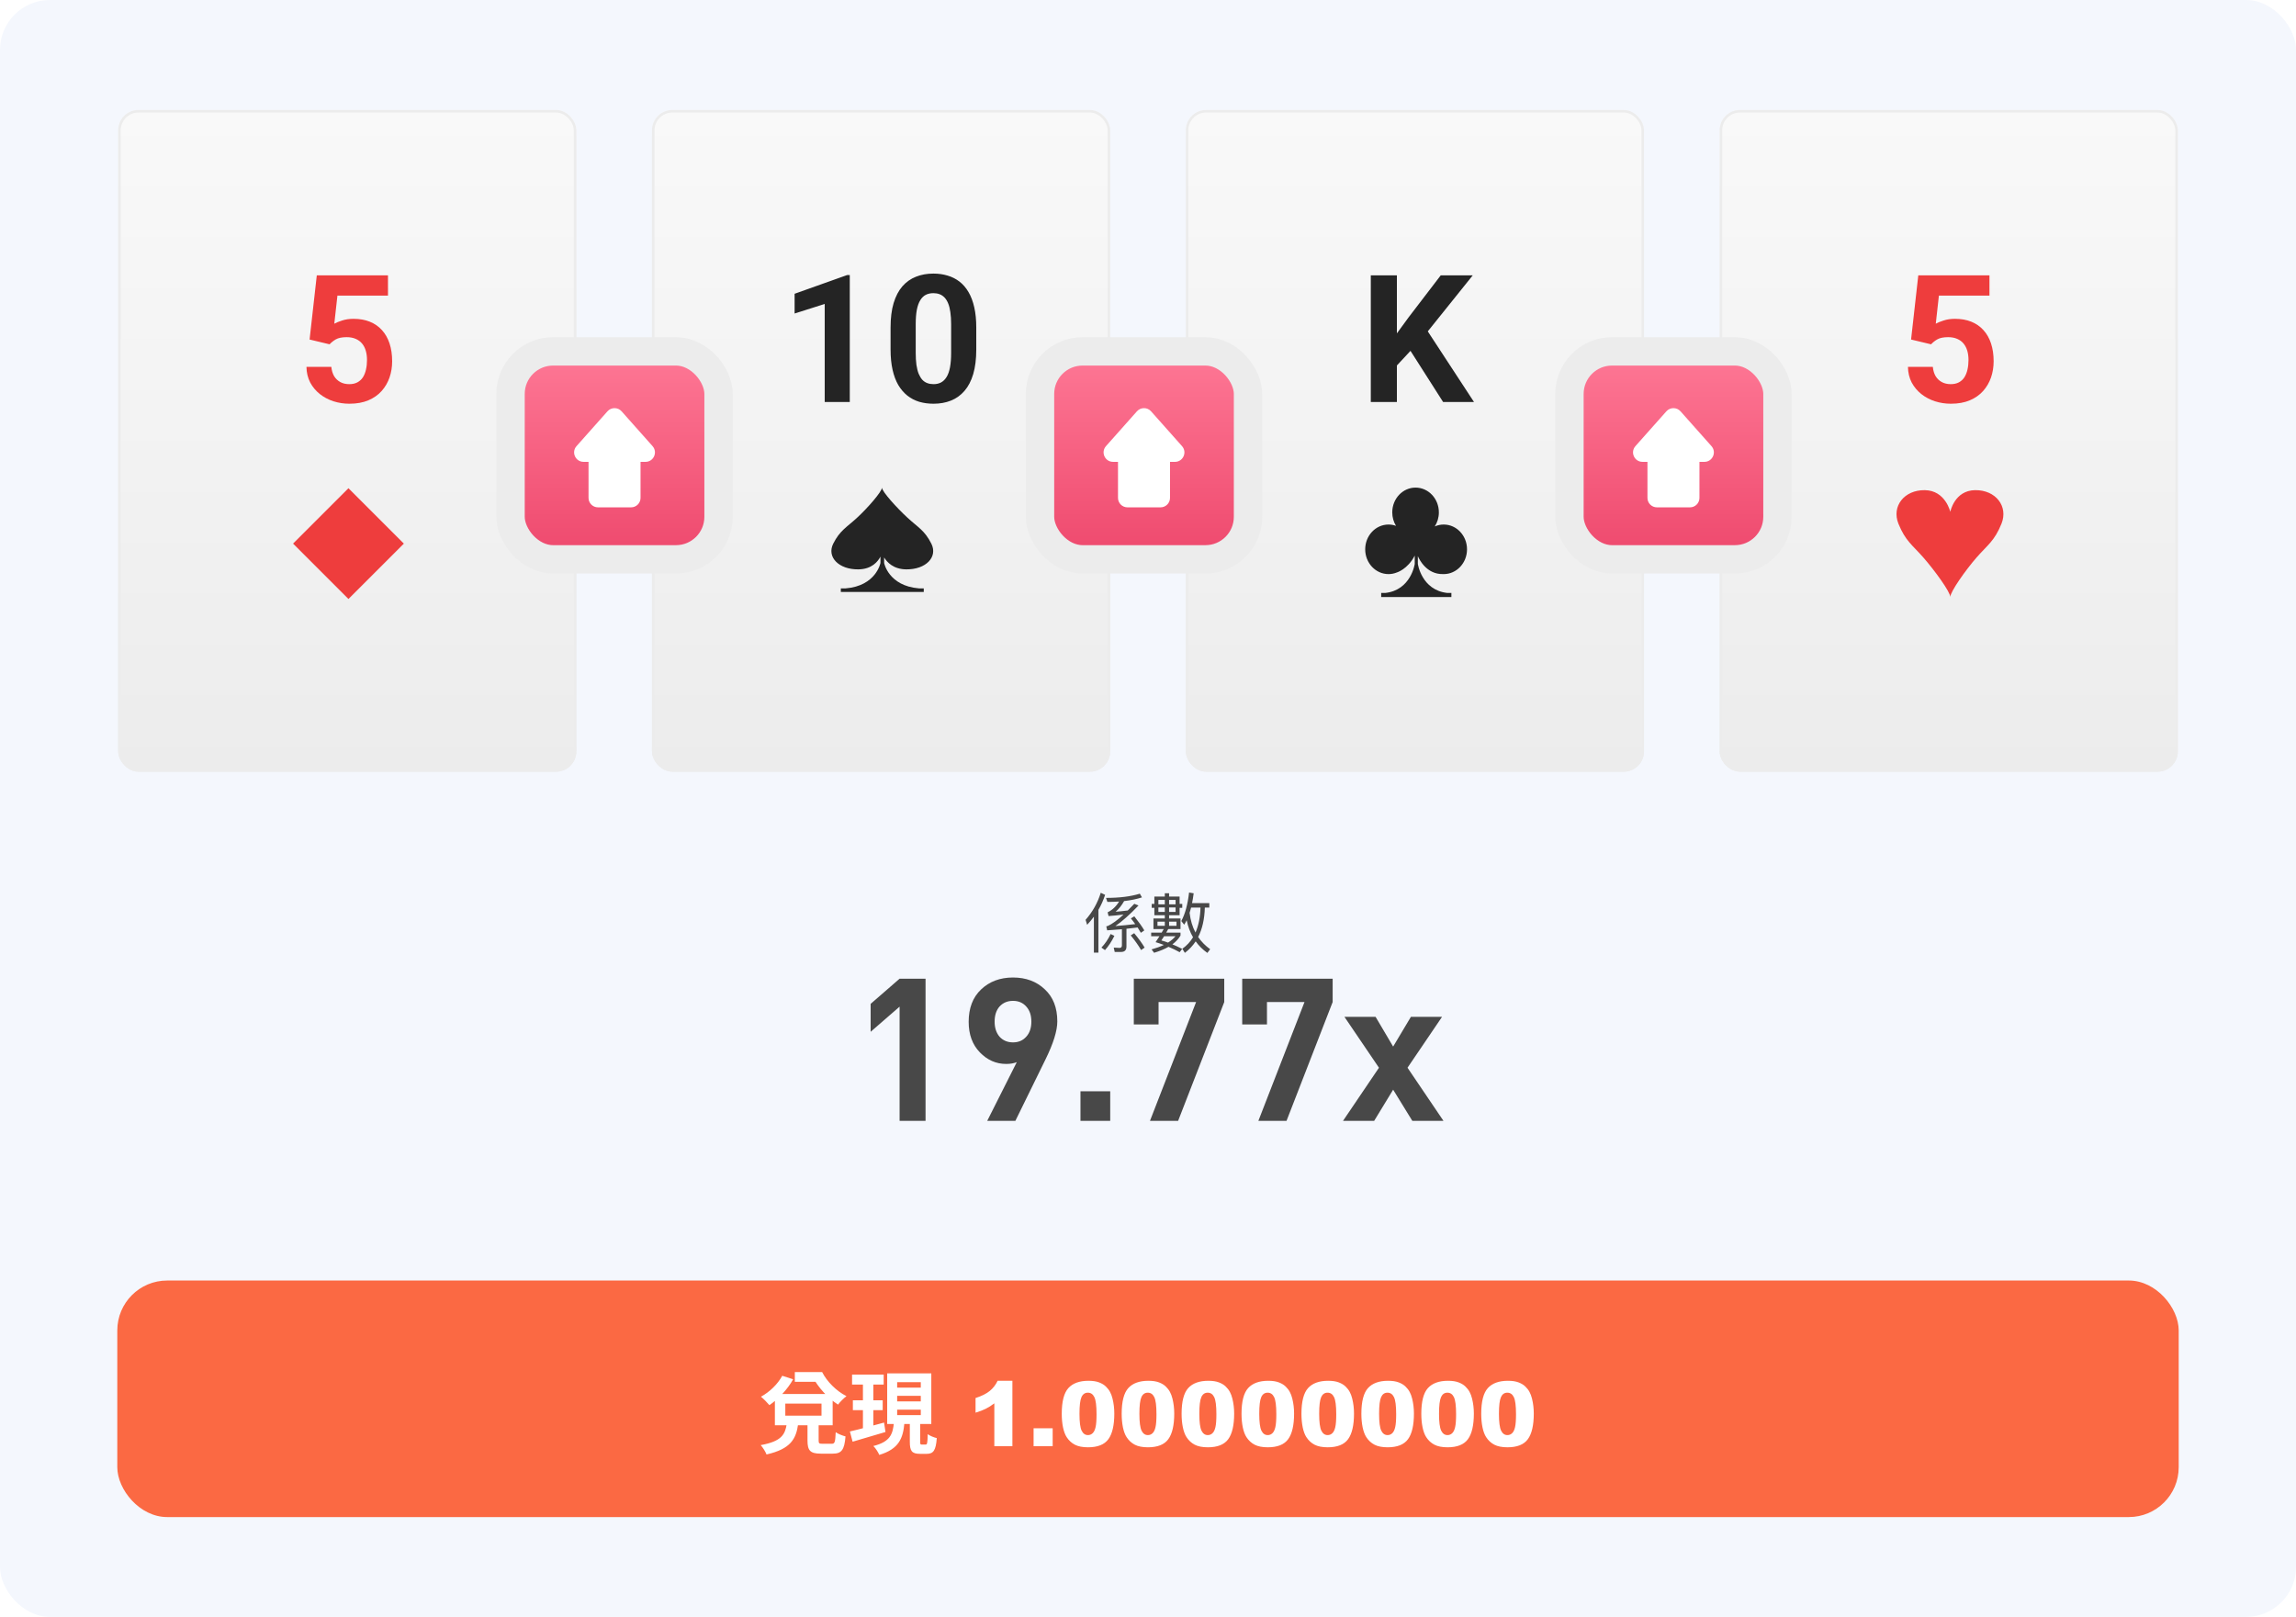 <svg width="460" height="324" viewBox="0 0 460 324" fill="none" xmlns="http://www.w3.org/2000/svg">
<rect width="460" height="323.999" rx="10" fill="#F4F7FD"/>
<g filter="url(#filter0_d_2147_13957)">
<g clip-path="url(#clip0_2147_13957)">
<rect x="23.672" y="20" width="91.798" height="132.597" rx="4.08" fill="url(#paint0_linear_2147_13957)"/>
<path d="M66.034 66.955L62.025 65.996L63.471 53.132H77.73V57.193H67.603L66.975 62.824C67.312 62.626 67.823 62.417 68.509 62.196C69.195 61.964 69.962 61.847 70.81 61.847C72.042 61.847 73.134 62.039 74.087 62.423C75.04 62.806 75.848 63.364 76.51 64.096C77.184 64.828 77.695 65.723 78.044 66.781C78.393 67.838 78.567 69.035 78.567 70.371C78.567 71.499 78.393 72.573 78.044 73.596C77.695 74.607 77.167 75.514 76.458 76.315C75.749 77.106 74.86 77.727 73.791 78.18C72.722 78.634 71.455 78.86 69.991 78.86C68.898 78.86 67.841 78.698 66.818 78.372C65.807 78.047 64.895 77.565 64.082 76.925C63.28 76.286 62.635 75.514 62.147 74.607C61.67 73.689 61.42 72.643 61.397 71.469H66.382C66.452 72.19 66.638 72.812 66.94 73.335C67.254 73.846 67.667 74.241 68.178 74.52C68.689 74.799 69.288 74.938 69.973 74.938C70.612 74.938 71.159 74.816 71.612 74.572C72.065 74.328 72.431 73.991 72.71 73.561C72.989 73.12 73.192 72.608 73.32 72.027C73.46 71.435 73.529 70.796 73.529 70.11C73.529 69.424 73.448 68.802 73.285 68.245C73.123 67.687 72.873 67.205 72.536 66.798C72.199 66.391 71.769 66.078 71.246 65.857C70.734 65.636 70.136 65.525 69.45 65.525C68.521 65.525 67.8 65.671 67.289 65.961C66.789 66.252 66.371 66.583 66.034 66.955Z" fill="#EE3D3D"/>
<rect x="69.812" y="95.793" width="15.694" height="15.694" transform="rotate(45 69.812 95.793)" fill="#EE3D3D"/>
</g>
<rect x="23.927" y="20.255" width="91.288" height="132.087" rx="3.825" stroke="#ECECEC" stroke-width="0.51"/>
</g>
<g filter="url(#filter1_d_2147_13957)">
<g clip-path="url(#clip1_2147_13957)">
<rect x="130.625" y="20" width="91.798" height="132.597" rx="4.08" fill="url(#paint1_linear_2147_13957)"/>
<path d="M170.25 53.08V78.512H165.23V58.867L159.199 60.784V56.827L169.71 53.08H170.25ZM195.595 63.591V67.983C195.595 69.889 195.392 71.533 194.985 72.916C194.578 74.288 193.992 75.415 193.225 76.298C192.469 77.169 191.569 77.814 190.523 78.233C189.477 78.651 188.315 78.86 187.037 78.86C186.014 78.86 185.061 78.733 184.178 78.477C183.295 78.21 182.499 77.797 181.79 77.239C181.092 76.681 180.488 75.978 179.977 75.13C179.477 74.27 179.094 73.248 178.826 72.062C178.559 70.877 178.425 69.517 178.425 67.983V63.591C178.425 61.685 178.629 60.052 179.036 58.692C179.454 57.321 180.041 56.2 180.796 55.328C181.563 54.457 182.47 53.818 183.515 53.411C184.561 52.992 185.723 52.783 187.002 52.783C188.024 52.783 188.971 52.917 189.843 53.184C190.726 53.44 191.522 53.841 192.231 54.387C192.94 54.933 193.544 55.636 194.044 56.496C194.544 57.344 194.927 58.361 195.194 59.547C195.462 60.72 195.595 62.068 195.595 63.591ZM190.558 68.646V62.911C190.558 61.993 190.505 61.191 190.401 60.505C190.308 59.82 190.163 59.239 189.965 58.762C189.767 58.274 189.523 57.879 189.233 57.577C188.942 57.275 188.611 57.054 188.239 56.914C187.867 56.775 187.455 56.705 187.002 56.705C186.432 56.705 185.927 56.816 185.485 57.036C185.055 57.257 184.689 57.612 184.387 58.1C184.085 58.576 183.852 59.215 183.69 60.017C183.539 60.807 183.463 61.772 183.463 62.911V68.646C183.463 69.564 183.51 70.371 183.603 71.069C183.707 71.766 183.858 72.364 184.056 72.864C184.265 73.352 184.509 73.753 184.788 74.067C185.078 74.369 185.41 74.59 185.781 74.729C186.165 74.869 186.583 74.938 187.037 74.938C187.594 74.938 188.088 74.828 188.518 74.607C188.96 74.375 189.332 74.014 189.634 73.526C189.948 73.027 190.18 72.376 190.331 71.574C190.482 70.772 190.558 69.796 190.558 68.646Z" fill="#242424"/>
<path fill-rule="evenodd" clip-rule="evenodd" d="M181.559 112.053C185.505 112.098 187.932 109.57 186.597 106.909C185.262 104.249 183.931 103.65 181.835 101.721C179.738 99.792 176.688 96.455 176.703 95.668C176.718 96.455 173.795 99.792 171.698 101.721C169.602 103.65 168.272 104.249 166.935 106.909C165.6 109.57 168.029 112.098 171.973 112.053C174.682 112.023 175.901 110.467 176.398 109.495L176.398 110.768C176.398 110.768 175.533 115.359 169.431 115.862L168.458 115.862L168.458 116.577L185.075 116.577L185.075 115.862L184.101 115.862C178 115.359 177.134 110.768 177.134 110.768L177.134 109.662C177.72 110.635 179.001 112.025 181.559 112.053Z" fill="#242424"/>
</g>
<rect x="130.88" y="20.255" width="91.288" height="132.087" rx="3.825" stroke="#ECECEC" stroke-width="0.51"/>
</g>
<g filter="url(#filter2_d_2147_13957)">
<g clip-path="url(#clip2_2147_13957)">
<rect x="237.574" y="20" width="91.798" height="132.597" rx="4.08" fill="url(#paint2_linear_2147_13957)"/>
<path d="M279.866 53.132V78.512H274.637V53.132H279.866ZM295.066 53.132L285.009 65.665L279.204 71.905L278.263 66.955L282.185 61.586L288.652 53.132H295.066ZM289.122 78.512L281.644 66.781L285.514 63.538L295.311 78.512H289.122Z" fill="#242424"/>
<path fill-rule="evenodd" clip-rule="evenodd" d="M289.246 103.069C288.61 103.069 288.005 103.204 287.452 103.449C287.971 102.649 288.275 101.68 288.275 100.634C288.275 97.891 286.184 95.668 283.605 95.668C281.027 95.668 278.936 97.891 278.936 100.634C278.936 101.629 279.212 102.555 279.686 103.332C279.215 103.162 278.71 103.069 278.185 103.069C275.606 103.069 273.516 105.292 273.516 108.035C273.516 110.778 275.606 113.001 278.185 113.001C278.768 113.001 279.325 112.887 279.839 112.68C279.839 112.681 282.012 112.057 283.441 109.291V110.956C283.441 110.956 282.708 116.205 277.544 116.779H276.72V117.597H290.784V116.779H289.96C284.796 116.205 284.063 110.956 284.063 110.956V109.403C284.329 110.026 285.801 113.073 289.107 112.998C289.153 112.999 289.199 113.001 289.246 113.001C291.825 113.001 293.915 110.778 293.915 108.035C293.915 105.292 291.825 103.069 289.246 103.069Z" fill="#242424"/>
</g>
<rect x="237.829" y="20.255" width="91.288" height="132.087" rx="3.825" stroke="#ECECEC" stroke-width="0.51"/>
</g>
<g filter="url(#filter3_d_2147_13957)">
<g clip-path="url(#clip3_2147_13957)">
<rect x="344.527" y="20" width="91.798" height="132.597" rx="4.08" fill="url(#paint3_linear_2147_13957)"/>
<path d="M386.889 66.955L382.88 65.996L384.327 53.132H398.586V57.193H388.458L387.831 62.824C388.168 62.626 388.679 62.417 389.365 62.196C390.05 61.964 390.817 61.847 391.665 61.847C392.897 61.847 393.99 62.039 394.943 62.423C395.895 62.806 396.703 63.364 397.365 64.096C398.039 64.828 398.551 65.723 398.899 66.781C399.248 67.838 399.422 69.035 399.422 70.371C399.422 71.499 399.248 72.573 398.899 73.596C398.551 74.607 398.022 75.514 397.313 76.315C396.604 77.106 395.715 77.727 394.646 78.18C393.577 78.634 392.31 78.86 390.846 78.86C389.754 78.86 388.696 78.698 387.674 78.372C386.663 78.047 385.75 77.565 384.937 76.925C384.135 76.286 383.49 75.514 383.002 74.607C382.526 73.689 382.276 72.643 382.253 71.469H387.238C387.308 72.19 387.494 72.812 387.796 73.335C388.109 73.846 388.522 74.241 389.033 74.52C389.545 74.799 390.143 74.938 390.829 74.938C391.468 74.938 392.014 74.816 392.467 74.572C392.921 74.328 393.287 73.991 393.565 73.561C393.844 73.12 394.048 72.608 394.176 72.027C394.315 71.435 394.385 70.796 394.385 70.11C394.385 69.424 394.303 68.802 394.141 68.245C393.978 67.687 393.728 67.205 393.391 66.798C393.054 66.391 392.624 66.078 392.101 65.857C391.59 65.636 390.991 65.525 390.306 65.525C389.376 65.525 388.656 65.671 388.144 65.961C387.645 66.252 387.226 66.583 386.889 66.955Z" fill="#EE3D3D"/>
<path fill-rule="evenodd" clip-rule="evenodd" d="M395.703 96.18C391.56 96.238 390.737 100.528 390.737 100.528C390.737 100.528 389.781 96.238 385.638 96.18C381.496 96.122 378.946 99.427 380.348 102.905C381.751 106.383 383.148 107.165 385.349 109.687C387.55 112.208 390.753 116.57 390.737 117.599C390.721 116.57 393.791 112.208 395.992 109.687C398.194 107.165 399.591 106.383 400.993 102.905C402.395 99.427 399.846 96.122 395.703 96.18Z" fill="#EE3D3D"/>
</g>
<rect x="344.782" y="20.255" width="91.288" height="132.087" rx="3.825" stroke="#ECECEC" stroke-width="0.51"/>
</g>
<g filter="url(#filter4_d_2147_13957)">
<rect x="102.287" y="66.412" width="41.673" height="41.673" rx="8.524" fill="url(#paint4_linear_2147_13957)" stroke="#ECECEC" stroke-width="5.683"/>
<path fill-rule="evenodd" clip-rule="evenodd" d="M124.537 78.421C123.784 77.573 122.459 77.573 121.706 78.421L115.506 85.396C114.42 86.618 115.287 88.549 116.921 88.549H117.912V95.77C117.912 96.817 118.76 97.665 119.807 97.665H126.436C127.483 97.665 128.331 96.817 128.331 95.77V88.549H129.322C130.956 88.549 131.823 86.618 130.737 85.396L124.537 78.421Z" fill="white"/>
</g>
<g filter="url(#filter5_d_2147_13957)">
<rect x="208.365" y="66.412" width="41.673" height="41.673" rx="8.524" fill="url(#paint5_linear_2147_13957)" stroke="#ECECEC" stroke-width="5.683"/>
<path fill-rule="evenodd" clip-rule="evenodd" d="M230.615 78.421C229.862 77.573 228.537 77.573 227.784 78.421L221.584 85.396C220.498 86.618 221.365 88.549 222.999 88.549H223.99V95.77C223.99 96.817 224.839 97.665 225.885 97.665H232.515C233.561 97.665 234.409 96.817 234.409 95.77V88.549H235.4C237.034 88.549 237.901 86.618 236.815 85.396L230.615 78.421Z" fill="white"/>
</g>
<g filter="url(#filter6_d_2147_13957)">
<rect x="314.439" y="66.412" width="41.673" height="41.673" rx="8.524" fill="url(#paint6_linear_2147_13957)" stroke="#ECECEC" stroke-width="5.683"/>
<path fill-rule="evenodd" clip-rule="evenodd" d="M336.69 78.421C335.936 77.573 334.612 77.573 333.858 78.421L327.658 85.396C326.572 86.618 327.439 88.549 329.074 88.549H330.065V95.77C330.065 96.817 330.913 97.665 331.959 97.665H338.589C339.635 97.665 340.483 96.817 340.483 95.77V88.549H341.474C343.108 88.549 343.976 86.618 342.89 85.396L336.69 78.421Z" fill="white"/>
</g>
<path d="M221.407 179.315C221.052 180.398 220.605 181.399 220.068 182.318V190.898H219.158V183.696C218.785 184.207 218.335 184.749 217.806 185.321L217.494 184.32C218.889 182.742 219.903 180.935 220.536 178.899L221.407 179.315ZM223.331 190.755L223.136 189.884C223.595 189.927 223.985 189.949 224.306 189.949C224.618 189.949 224.774 189.775 224.774 189.429V186.205C223.561 186.3 222.577 186.374 221.823 186.426L221.641 185.633L221.81 185.581L221.966 185.542C222.824 185.152 223.868 184.393 225.099 183.267C224.059 183.397 223.058 183.496 222.096 183.566L221.914 182.812C222.859 182.352 223.621 181.633 224.202 180.654C223.448 180.706 222.668 180.732 221.862 180.732L221.589 179.926C224.293 179.926 226.551 179.644 228.362 179.081L228.791 179.822C227.768 180.16 226.577 180.407 225.216 180.563C224.722 181.447 224.154 182.157 223.513 182.695C224.172 182.651 224.982 182.569 225.944 182.448C226.325 182.075 226.763 181.629 227.257 181.109L228.102 181.447C226.325 183.301 224.778 184.675 223.461 185.568C224.813 185.464 226.139 185.334 227.439 185.178C227.162 184.779 226.871 184.398 226.568 184.034L227.257 183.618C228.158 184.753 228.826 185.693 229.259 186.439L228.57 186.92C228.423 186.651 228.206 186.296 227.92 185.854C227.036 185.966 226.291 186.053 225.684 186.114V189.663C225.684 190.391 225.329 190.755 224.618 190.755H223.331ZM223.266 187.531C222.72 188.649 222.092 189.602 221.381 190.391L220.666 189.884C221.394 189.13 222.009 188.224 222.512 187.167L223.266 187.531ZM227.231 186.998C228.115 188.055 228.813 189.017 229.324 189.884L228.622 190.378C228.076 189.442 227.383 188.462 226.542 187.44L227.231 186.998ZM238.632 181.863L238.489 182.396L238.333 182.916C238.515 184.424 238.909 185.741 239.516 186.868C240.131 185.464 240.465 183.795 240.517 181.863H238.632ZM239.022 187.817C238.441 186.829 238.017 185.689 237.748 184.398C237.609 184.692 237.445 184.991 237.254 185.295L236.669 184.567C237.432 183.163 237.952 181.256 238.229 178.847L239.152 179.003C239.057 179.739 238.948 180.394 238.827 180.966H242.285V181.863H241.388C241.319 184.203 240.872 186.17 240.049 187.765C240.69 188.701 241.492 189.515 242.454 190.209L241.895 190.95C240.95 190.282 240.17 189.511 239.555 188.636C238.948 189.546 238.225 190.313 237.384 190.937L236.877 190.118C237.752 189.502 238.467 188.735 239.022 187.817ZM231.274 179.653H233.367V178.99H234.225V179.653H236.331V181.135H236.864V181.915H236.331V183.397H234.225V184.047H236.513V186.166H234.056C233.891 186.469 233.757 186.707 233.653 186.881H236.513V187.479C236.114 188.137 235.573 188.722 234.888 189.234C235.408 189.442 236.062 189.745 236.851 190.144L236.344 190.807C235.642 190.417 234.897 190.057 234.108 189.728C233.337 190.178 232.375 190.577 231.222 190.924L230.715 190.248C231.651 189.988 232.47 189.689 233.172 189.351C232.496 189.099 231.946 188.913 231.521 188.792C231.738 188.48 231.998 188.085 232.301 187.609H230.637V186.881H232.743L232.951 186.517L233.159 186.166H231.092V184.047H233.367V183.397H231.274V181.915H230.741V181.135H231.274V179.653ZM234.017 188.883C234.632 188.493 235.131 188.068 235.512 187.609H233.224C233.129 187.747 233.033 187.895 232.938 188.051C232.86 188.163 232.773 188.298 232.678 188.454C233.103 188.566 233.549 188.709 234.017 188.883ZM235.525 182.734V181.837H234.225V182.734H235.525ZM234.225 181.213H235.525V180.329H234.225V181.213ZM233.367 182.734V181.837H232.08V182.734H233.367ZM232.08 181.213H233.367V180.329H232.08V181.213ZM235.707 185.516V184.684H234.225V185.516H235.707ZM233.367 185.516V184.684H231.898V185.516H233.367Z" fill="#484848"/>
<path d="M185.433 224.598H180.233V201.718L174.433 206.758V201.158L180.233 196.118H185.433V224.598ZM211.831 204.678C211.831 206.544 211.045 209.078 209.471 212.278L203.431 224.598H197.791L203.711 212.838C203.125 213.078 202.418 213.198 201.591 213.198C199.565 213.198 197.805 212.424 196.311 210.878C194.818 209.331 194.071 207.291 194.071 204.758C194.071 202.011 194.898 199.851 196.551 198.278C198.231 196.678 200.365 195.878 202.951 195.878C205.538 195.878 207.658 196.664 209.311 198.238C210.991 199.784 211.831 201.931 211.831 204.678ZM205.591 207.758C206.285 207.011 206.631 205.998 206.631 204.718C206.631 203.438 206.285 202.424 205.591 201.678C204.925 200.931 204.045 200.558 202.951 200.558C201.858 200.558 200.965 200.931 200.271 201.678C199.605 202.424 199.271 203.438 199.271 204.718C199.271 205.971 199.605 206.984 200.271 207.758C200.965 208.504 201.858 208.878 202.951 208.878C204.045 208.878 204.925 208.504 205.591 207.758ZM222.43 224.598H216.47V218.678H222.43V224.598ZM245.276 200.798L236.036 224.598H230.396L239.636 200.798H232.116V205.278H227.156V196.118H245.276V200.798ZM266.995 200.798L257.755 224.598H252.115L261.355 200.798H253.835V205.278H248.875V196.118H266.995V200.798ZM289.194 224.598H282.954L279.114 218.358L275.314 224.598H269.074L276.274 213.958L269.354 203.758H275.594L279.114 209.718L282.674 203.758H288.914L281.994 213.958L289.194 224.598Z" fill="#484848"/>
<g clip-path="url(#clip4_2147_13957)">
<rect x="23.5" y="256.598" width="413" height="47.402" rx="10" fill="#FB6943"/>
<g filter="url(#filter7_d_2147_13957)">
<path d="M161.781 282.649V286.663C161.781 288.643 162.303 289.291 164.445 289.291C164.877 289.291 166.389 289.291 166.839 289.291C168.585 289.291 169.179 288.571 169.395 285.835C168.819 285.691 167.883 285.331 167.433 284.989C167.343 286.987 167.253 287.311 166.641 287.311C166.263 287.311 165.057 287.311 164.769 287.311C164.121 287.311 164.013 287.221 164.013 286.645V282.649H161.781ZM157.623 283.351C157.281 285.439 156.615 286.825 152.403 287.581C152.817 288.031 153.375 288.913 153.573 289.453C158.415 288.355 159.495 286.339 159.909 283.351H157.623ZM157.335 279.265H164.589V281.677H157.335V279.265ZM155.247 277.339V283.603H166.821V277.339H155.247ZM159.243 272.947V274.891H164.103V272.947H159.243ZM156.723 273.685C155.823 275.359 154.185 276.943 152.457 277.879C152.961 278.275 153.771 279.121 154.149 279.571C155.913 278.365 157.785 276.421 158.901 274.387L156.723 273.685ZM162.393 272.947V274.027H162.861C163.977 276.043 165.831 278.149 167.901 279.463C168.279 278.941 169.071 278.149 169.593 277.771C167.559 276.745 165.669 274.837 164.715 272.947H162.393ZM170.709 273.451V275.449H177.045V273.451H170.709ZM170.871 278.599V280.579H176.847V278.599H170.871ZM170.277 284.845L170.817 286.897C172.689 286.339 175.137 285.637 177.405 284.953L177.117 283.063C174.633 283.747 172.023 284.449 170.277 284.845ZM179.745 277.699H184.479V278.815H179.745V277.699ZM179.745 280.471H184.479V281.569H179.745V280.471ZM179.745 274.963H184.479V276.061H179.745V274.963ZM177.747 273.199V283.351H186.585V273.199H177.747ZM182.283 282.559V286.897C182.283 288.715 182.643 289.327 184.317 289.327C184.623 289.327 185.361 289.327 185.685 289.327C186.999 289.327 187.503 288.643 187.683 286.177C187.143 286.051 186.279 285.709 185.865 285.385C185.829 287.185 185.757 287.473 185.451 287.473C185.289 287.473 184.821 287.473 184.695 287.473C184.407 287.473 184.353 287.419 184.353 286.879V282.559H182.283ZM179.097 283.081C178.863 285.367 178.395 286.897 174.975 287.761C175.407 288.175 175.947 289.003 176.163 289.543C180.159 288.337 180.933 286.159 181.203 283.081H179.097ZM172.887 274.243V285.133L174.975 284.827V274.243H172.887ZM202.833 274.692V287.797H199.212V279.21C198.626 279.655 198.058 280.016 197.507 280.291C196.962 280.566 196.276 280.83 195.45 281.082V278.146C196.669 277.754 197.615 277.282 198.289 276.731C198.963 276.181 199.49 275.501 199.871 274.692H202.833ZM207.078 284.211H210.901V287.797H207.078V284.211ZM212.721 281.302C212.721 278.853 213.16 277.139 214.039 276.16C214.924 275.182 216.269 274.692 218.073 274.692C218.94 274.692 219.652 274.801 220.209 275.018C220.766 275.229 221.22 275.507 221.571 275.853C221.923 276.192 222.198 276.553 222.397 276.934C222.603 277.309 222.767 277.748 222.89 278.252C223.13 279.213 223.25 280.215 223.25 281.258C223.25 283.596 222.854 285.307 222.063 286.391C221.272 287.475 219.91 288.017 217.977 288.017C216.893 288.017 216.017 287.844 215.349 287.498C214.681 287.152 214.133 286.646 213.705 285.978C213.395 285.503 213.151 284.855 212.976 284.035C212.806 283.209 212.721 282.298 212.721 281.302ZM216.271 281.311C216.271 282.951 216.415 284.073 216.702 284.677C216.995 285.274 217.417 285.573 217.968 285.573C218.331 285.573 218.645 285.447 218.908 285.195C219.178 284.938 219.374 284.533 219.497 283.982C219.626 283.432 219.69 282.573 219.69 281.407C219.69 279.696 219.544 278.548 219.251 277.962C218.964 277.37 218.53 277.074 217.95 277.074C217.358 277.074 216.931 277.376 216.667 277.979C216.403 278.577 216.271 279.688 216.271 281.311ZM224.727 281.302C224.727 278.853 225.166 277.139 226.045 276.16C226.93 275.182 228.274 274.692 230.079 274.692C230.946 274.692 231.658 274.801 232.215 275.018C232.771 275.229 233.226 275.507 233.577 275.853C233.929 276.192 234.204 276.553 234.403 276.934C234.608 277.309 234.772 277.748 234.896 278.252C235.136 279.213 235.256 280.215 235.256 281.258C235.256 283.596 234.86 285.307 234.069 286.391C233.278 287.475 231.916 288.017 229.982 288.017C228.898 288.017 228.022 287.844 227.354 287.498C226.687 287.152 226.139 286.646 225.711 285.978C225.4 285.503 225.157 284.855 224.981 284.035C224.812 283.209 224.727 282.298 224.727 281.302ZM228.277 281.311C228.277 282.951 228.421 284.073 228.708 284.677C229.001 285.274 229.423 285.573 229.974 285.573C230.337 285.573 230.65 285.447 230.914 285.195C231.184 284.938 231.38 284.533 231.503 283.982C231.632 283.432 231.696 282.573 231.696 281.407C231.696 279.696 231.55 278.548 231.257 277.962C230.97 277.37 230.536 277.074 229.956 277.074C229.364 277.074 228.937 277.376 228.673 277.979C228.409 278.577 228.277 279.688 228.277 281.311ZM236.732 281.302C236.732 278.853 237.172 277.139 238.051 276.16C238.936 275.182 240.28 274.692 242.085 274.692C242.952 274.692 243.664 274.801 244.221 275.018C244.777 275.229 245.231 275.507 245.583 275.853C245.935 276.192 246.21 276.553 246.409 276.934C246.614 277.309 246.778 277.748 246.901 278.252C247.142 279.213 247.262 280.215 247.262 281.258C247.262 283.596 246.866 285.307 246.075 286.391C245.284 287.475 243.922 288.017 241.988 288.017C240.904 288.017 240.028 287.844 239.36 287.498C238.692 287.152 238.145 286.646 237.717 285.978C237.406 285.503 237.163 284.855 236.987 284.035C236.817 283.209 236.732 282.298 236.732 281.302ZM240.283 281.311C240.283 282.951 240.427 284.073 240.714 284.677C241.007 285.274 241.429 285.573 241.979 285.573C242.343 285.573 242.656 285.447 242.92 285.195C243.189 284.938 243.386 284.533 243.509 283.982C243.638 283.432 243.702 282.573 243.702 281.407C243.702 279.696 243.556 278.548 243.263 277.962C242.976 277.37 242.542 277.074 241.962 277.074C241.37 277.074 240.942 277.376 240.679 277.979C240.415 278.577 240.283 279.688 240.283 281.311ZM248.738 281.302C248.738 278.853 249.178 277.139 250.057 276.16C250.941 275.182 252.286 274.692 254.091 274.692C254.958 274.692 255.67 274.801 256.227 275.018C256.783 275.229 257.237 275.507 257.589 275.853C257.94 276.192 258.216 276.553 258.415 276.934C258.62 277.309 258.784 277.748 258.907 278.252C259.147 279.213 259.268 280.215 259.268 281.258C259.268 283.596 258.872 285.307 258.081 286.391C257.29 287.475 255.928 288.017 253.994 288.017C252.91 288.017 252.034 287.844 251.366 287.498C250.698 287.152 250.15 286.646 249.723 285.978C249.412 285.503 249.169 284.855 248.993 284.035C248.823 283.209 248.738 282.298 248.738 281.302ZM252.289 281.311C252.289 282.951 252.433 284.073 252.72 284.677C253.013 285.274 253.435 285.573 253.985 285.573C254.349 285.573 254.662 285.447 254.926 285.195C255.195 284.938 255.392 284.533 255.515 283.982C255.644 283.432 255.708 282.573 255.708 281.407C255.708 279.696 255.562 278.548 255.269 277.962C254.981 277.37 254.548 277.074 253.968 277.074C253.376 277.074 252.948 277.376 252.685 277.979C252.421 278.577 252.289 279.688 252.289 281.311ZM260.744 281.302C260.744 278.853 261.184 277.139 262.062 276.16C262.947 275.182 264.292 274.692 266.097 274.692C266.964 274.692 267.676 274.801 268.232 275.018C268.789 275.229 269.243 275.507 269.595 275.853C269.946 276.192 270.222 276.553 270.421 276.934C270.626 277.309 270.79 277.748 270.913 278.252C271.153 279.213 271.273 280.215 271.273 281.258C271.273 283.596 270.878 285.307 270.087 286.391C269.296 287.475 267.934 288.017 266 288.017C264.916 288.017 264.04 287.844 263.372 287.498C262.704 287.152 262.156 286.646 261.729 285.978C261.418 285.503 261.175 284.855 260.999 284.035C260.829 283.209 260.744 282.298 260.744 281.302ZM264.295 281.311C264.295 282.951 264.438 284.073 264.726 284.677C265.019 285.274 265.44 285.573 265.991 285.573C266.354 285.573 266.668 285.447 266.932 285.195C267.201 284.938 267.397 284.533 267.521 283.982C267.649 283.432 267.714 282.573 267.714 281.407C267.714 279.696 267.567 278.548 267.274 277.962C266.987 277.37 266.554 277.074 265.974 277.074C265.382 277.074 264.954 277.376 264.69 277.979C264.427 278.577 264.295 279.688 264.295 281.311ZM272.75 281.302C272.75 278.853 273.189 277.139 274.068 276.16C274.953 275.182 276.298 274.692 278.103 274.692C278.97 274.692 279.682 274.801 280.238 275.018C280.795 275.229 281.249 275.507 281.601 275.853C281.952 276.192 282.228 276.553 282.427 276.934C282.632 277.309 282.796 277.748 282.919 278.252C283.159 279.213 283.279 280.215 283.279 281.258C283.279 283.596 282.884 285.307 282.093 286.391C281.302 287.475 279.939 288.017 278.006 288.017C276.922 288.017 276.046 287.844 275.378 287.498C274.71 287.152 274.162 286.646 273.734 285.978C273.424 285.503 273.181 284.855 273.005 284.035C272.835 283.209 272.75 282.298 272.75 281.302ZM276.301 281.311C276.301 282.951 276.444 284.073 276.731 284.677C277.024 285.274 277.446 285.573 277.997 285.573C278.36 285.573 278.674 285.447 278.938 285.195C279.207 284.938 279.403 284.533 279.526 283.982C279.655 283.432 279.72 282.573 279.72 281.407C279.72 279.696 279.573 278.548 279.28 277.962C278.993 277.37 278.56 277.074 277.979 277.074C277.388 277.074 276.96 277.376 276.696 277.979C276.433 278.577 276.301 279.688 276.301 281.311ZM284.756 281.302C284.756 278.853 285.195 277.139 286.074 276.16C286.959 275.182 288.304 274.692 290.108 274.692C290.976 274.692 291.688 274.801 292.244 275.018C292.801 275.229 293.255 275.507 293.606 275.853C293.958 276.192 294.233 276.553 294.433 276.934C294.638 277.309 294.802 277.748 294.925 278.252C295.165 279.213 295.285 280.215 295.285 281.258C295.285 283.596 294.89 285.307 294.099 286.391C293.308 287.475 291.945 288.017 290.012 288.017C288.928 288.017 288.052 287.844 287.384 287.498C286.716 287.152 286.168 286.646 285.74 285.978C285.43 285.503 285.187 284.855 285.011 284.035C284.841 283.209 284.756 282.298 284.756 281.302ZM288.307 281.311C288.307 282.951 288.45 284.073 288.737 284.677C289.03 285.274 289.452 285.573 290.003 285.573C290.366 285.573 290.68 285.447 290.943 285.195C291.213 284.938 291.409 284.533 291.532 283.982C291.661 283.432 291.726 282.573 291.726 281.407C291.726 279.696 291.579 278.548 291.286 277.962C290.999 277.37 290.565 277.074 289.985 277.074C289.394 277.074 288.966 277.376 288.702 277.979C288.438 278.577 288.307 279.688 288.307 281.311ZM296.762 281.302C296.762 278.853 297.201 277.139 298.08 276.16C298.965 275.182 300.31 274.692 302.114 274.692C302.981 274.692 303.693 274.801 304.25 275.018C304.807 275.229 305.261 275.507 305.612 275.853C305.964 276.192 306.239 276.553 306.438 276.934C306.644 277.309 306.808 277.748 306.931 278.252C307.171 279.213 307.291 280.215 307.291 281.258C307.291 283.596 306.896 285.307 306.104 286.391C305.313 287.475 303.951 288.017 302.018 288.017C300.934 288.017 300.058 287.844 299.39 287.498C298.722 287.152 298.174 286.646 297.746 285.978C297.436 285.503 297.192 284.855 297.017 284.035C296.847 283.209 296.762 282.298 296.762 281.302ZM300.312 281.311C300.312 282.951 300.456 284.073 300.743 284.677C301.036 285.274 301.458 285.573 302.009 285.573C302.372 285.573 302.686 285.447 302.949 285.195C303.219 284.938 303.415 284.533 303.538 283.982C303.667 283.432 303.731 282.573 303.731 281.407C303.731 279.696 303.585 278.548 303.292 277.962C303.005 277.37 302.571 277.074 301.991 277.074C301.399 277.074 300.972 277.376 300.708 277.979C300.444 278.577 300.312 279.688 300.312 281.311Z" fill="white"/>
</g>
</g>
<defs>
<filter id="filter0_d_2147_13957" x="16.022" y="14.39" width="107.096" height="147.897" filterUnits="userSpaceOnUse" color-interpolation-filters="sRGB">
<feFlood flood-opacity="0" result="BackgroundImageFix"/>
<feColorMatrix in="SourceAlpha" type="matrix" values="0 0 0 0 0 0 0 0 0 0 0 0 0 0 0 0 0 0 127 0" result="hardAlpha"/>
<feOffset dy="2.04"/>
<feGaussianBlur stdDeviation="3.825"/>
<feComposite in2="hardAlpha" operator="out"/>
<feColorMatrix type="matrix" values="0 0 0 0 0 0 0 0 0 0 0 0 0 0 0 0 0 0 0.25 0"/>
<feBlend mode="normal" in2="BackgroundImageFix" result="effect1_dropShadow_2147_13957"/>
<feBlend mode="normal" in="SourceGraphic" in2="effect1_dropShadow_2147_13957" result="shape"/>
</filter>
<filter id="filter1_d_2147_13957" x="122.975" y="14.39" width="107.096" height="147.897" filterUnits="userSpaceOnUse" color-interpolation-filters="sRGB">
<feFlood flood-opacity="0" result="BackgroundImageFix"/>
<feColorMatrix in="SourceAlpha" type="matrix" values="0 0 0 0 0 0 0 0 0 0 0 0 0 0 0 0 0 0 127 0" result="hardAlpha"/>
<feOffset dy="2.04"/>
<feGaussianBlur stdDeviation="3.825"/>
<feComposite in2="hardAlpha" operator="out"/>
<feColorMatrix type="matrix" values="0 0 0 0 0 0 0 0 0 0 0 0 0 0 0 0 0 0 0.25 0"/>
<feBlend mode="normal" in2="BackgroundImageFix" result="effect1_dropShadow_2147_13957"/>
<feBlend mode="normal" in="SourceGraphic" in2="effect1_dropShadow_2147_13957" result="shape"/>
</filter>
<filter id="filter2_d_2147_13957" x="229.924" y="14.39" width="107.096" height="147.897" filterUnits="userSpaceOnUse" color-interpolation-filters="sRGB">
<feFlood flood-opacity="0" result="BackgroundImageFix"/>
<feColorMatrix in="SourceAlpha" type="matrix" values="0 0 0 0 0 0 0 0 0 0 0 0 0 0 0 0 0 0 127 0" result="hardAlpha"/>
<feOffset dy="2.04"/>
<feGaussianBlur stdDeviation="3.825"/>
<feComposite in2="hardAlpha" operator="out"/>
<feColorMatrix type="matrix" values="0 0 0 0 0 0 0 0 0 0 0 0 0 0 0 0 0 0 0.25 0"/>
<feBlend mode="normal" in2="BackgroundImageFix" result="effect1_dropShadow_2147_13957"/>
<feBlend mode="normal" in="SourceGraphic" in2="effect1_dropShadow_2147_13957" result="shape"/>
</filter>
<filter id="filter3_d_2147_13957" x="336.878" y="14.39" width="107.096" height="147.897" filterUnits="userSpaceOnUse" color-interpolation-filters="sRGB">
<feFlood flood-opacity="0" result="BackgroundImageFix"/>
<feColorMatrix in="SourceAlpha" type="matrix" values="0 0 0 0 0 0 0 0 0 0 0 0 0 0 0 0 0 0 127 0" result="hardAlpha"/>
<feOffset dy="2.04"/>
<feGaussianBlur stdDeviation="3.825"/>
<feComposite in2="hardAlpha" operator="out"/>
<feColorMatrix type="matrix" values="0 0 0 0 0 0 0 0 0 0 0 0 0 0 0 0 0 0 0.25 0"/>
<feBlend mode="normal" in2="BackgroundImageFix" result="effect1_dropShadow_2147_13957"/>
<feBlend mode="normal" in="SourceGraphic" in2="effect1_dropShadow_2147_13957" result="shape"/>
</filter>
<filter id="filter4_d_2147_13957" x="84.445" y="52.57" width="77.356" height="77.356" filterUnits="userSpaceOnUse" color-interpolation-filters="sRGB">
<feFlood flood-opacity="0" result="BackgroundImageFix"/>
<feColorMatrix in="SourceAlpha" type="matrix" values="0 0 0 0 0 0 0 0 0 0 0 0 0 0 0 0 0 0 127 0" result="hardAlpha"/>
<feOffset dy="4"/>
<feGaussianBlur stdDeviation="7.5"/>
<feComposite in2="hardAlpha" operator="out"/>
<feColorMatrix type="matrix" values="0 0 0 0 0 0 0 0 0 0 0 0 0 0 0 0 0 0 0.25 0"/>
<feBlend mode="normal" in2="BackgroundImageFix" result="effect1_dropShadow_2147_13957"/>
<feBlend mode="normal" in="SourceGraphic" in2="effect1_dropShadow_2147_13957" result="shape"/>
</filter>
<filter id="filter5_d_2147_13957" x="190.523" y="52.57" width="77.356" height="77.356" filterUnits="userSpaceOnUse" color-interpolation-filters="sRGB">
<feFlood flood-opacity="0" result="BackgroundImageFix"/>
<feColorMatrix in="SourceAlpha" type="matrix" values="0 0 0 0 0 0 0 0 0 0 0 0 0 0 0 0 0 0 127 0" result="hardAlpha"/>
<feOffset dy="4"/>
<feGaussianBlur stdDeviation="7.5"/>
<feComposite in2="hardAlpha" operator="out"/>
<feColorMatrix type="matrix" values="0 0 0 0 0 0 0 0 0 0 0 0 0 0 0 0 0 0 0.25 0"/>
<feBlend mode="normal" in2="BackgroundImageFix" result="effect1_dropShadow_2147_13957"/>
<feBlend mode="normal" in="SourceGraphic" in2="effect1_dropShadow_2147_13957" result="shape"/>
</filter>
<filter id="filter6_d_2147_13957" x="296.598" y="52.57" width="77.356" height="77.356" filterUnits="userSpaceOnUse" color-interpolation-filters="sRGB">
<feFlood flood-opacity="0" result="BackgroundImageFix"/>
<feColorMatrix in="SourceAlpha" type="matrix" values="0 0 0 0 0 0 0 0 0 0 0 0 0 0 0 0 0 0 127 0" result="hardAlpha"/>
<feOffset dy="4"/>
<feGaussianBlur stdDeviation="7.5"/>
<feComposite in2="hardAlpha" operator="out"/>
<feColorMatrix type="matrix" values="0 0 0 0 0 0 0 0 0 0 0 0 0 0 0 0 0 0 0.25 0"/>
<feBlend mode="normal" in2="BackgroundImageFix" result="effect1_dropShadow_2147_13957"/>
<feBlend mode="normal" in="SourceGraphic" in2="effect1_dropShadow_2147_13957" result="shape"/>
</filter>
<filter id="filter7_d_2147_13957" x="148.402" y="270.945" width="162.887" height="24.598" filterUnits="userSpaceOnUse" color-interpolation-filters="sRGB">
<feFlood flood-opacity="0" result="BackgroundImageFix"/>
<feColorMatrix in="SourceAlpha" type="matrix" values="0 0 0 0 0 0 0 0 0 0 0 0 0 0 0 0 0 0 127 0" result="hardAlpha"/>
<feOffset dy="2"/>
<feGaussianBlur stdDeviation="2"/>
<feComposite in2="hardAlpha" operator="out"/>
<feColorMatrix type="matrix" values="0 0 0 0 0 0 0 0 0 0 0 0 0 0 0 0 0 0 0.3 0"/>
<feBlend mode="normal" in2="BackgroundImageFix" result="effect1_dropShadow_2147_13957"/>
<feBlend mode="normal" in="SourceGraphic" in2="effect1_dropShadow_2147_13957" result="shape"/>
</filter>
<linearGradient id="paint0_linear_2147_13957" x1="69.571" y1="20" x2="69.571" y2="152.597" gradientUnits="userSpaceOnUse">
<stop stop-color="#F9F9F9"/>
<stop offset="1" stop-color="#ECECEC"/>
</linearGradient>
<linearGradient id="paint1_linear_2147_13957" x1="176.524" y1="20" x2="176.524" y2="152.597" gradientUnits="userSpaceOnUse">
<stop stop-color="#F9F9F9"/>
<stop offset="1" stop-color="#ECECEC"/>
</linearGradient>
<linearGradient id="paint2_linear_2147_13957" x1="283.473" y1="20" x2="283.473" y2="152.597" gradientUnits="userSpaceOnUse">
<stop stop-color="#F9F9F9"/>
<stop offset="1" stop-color="#ECECEC"/>
</linearGradient>
<linearGradient id="paint3_linear_2147_13957" x1="390.426" y1="20" x2="390.426" y2="152.597" gradientUnits="userSpaceOnUse">
<stop stop-color="#F9F9F9"/>
<stop offset="1" stop-color="#ECECEC"/>
</linearGradient>
<linearGradient id="paint4_linear_2147_13957" x1="123.123" y1="63.57" x2="123.123" y2="110.926" gradientUnits="userSpaceOnUse">
<stop stop-color="#FF7B98"/>
<stop offset="1" stop-color="#ED456A"/>
</linearGradient>
<linearGradient id="paint5_linear_2147_13957" x1="229.201" y1="63.57" x2="229.201" y2="110.926" gradientUnits="userSpaceOnUse">
<stop stop-color="#FF7B98"/>
<stop offset="1" stop-color="#ED456A"/>
</linearGradient>
<linearGradient id="paint6_linear_2147_13957" x1="335.276" y1="63.57" x2="335.276" y2="110.926" gradientUnits="userSpaceOnUse">
<stop stop-color="#FF7B98"/>
<stop offset="1" stop-color="#ED456A"/>
</linearGradient>
<clipPath id="clip0_2147_13957">
<rect x="23.672" y="20" width="91.798" height="132.597" rx="4.08" fill="white"/>
</clipPath>
<clipPath id="clip1_2147_13957">
<rect x="130.625" y="20" width="91.798" height="132.597" rx="4.08" fill="white"/>
</clipPath>
<clipPath id="clip2_2147_13957">
<rect x="237.574" y="20" width="91.798" height="132.597" rx="4.08" fill="white"/>
</clipPath>
<clipPath id="clip3_2147_13957">
<rect x="344.527" y="20" width="91.798" height="132.597" rx="4.08" fill="white"/>
</clipPath>
<clipPath id="clip4_2147_13957">
<rect x="23.5" y="256.598" width="413" height="47.402" rx="10" fill="white"/>
</clipPath>
</defs>
</svg>

